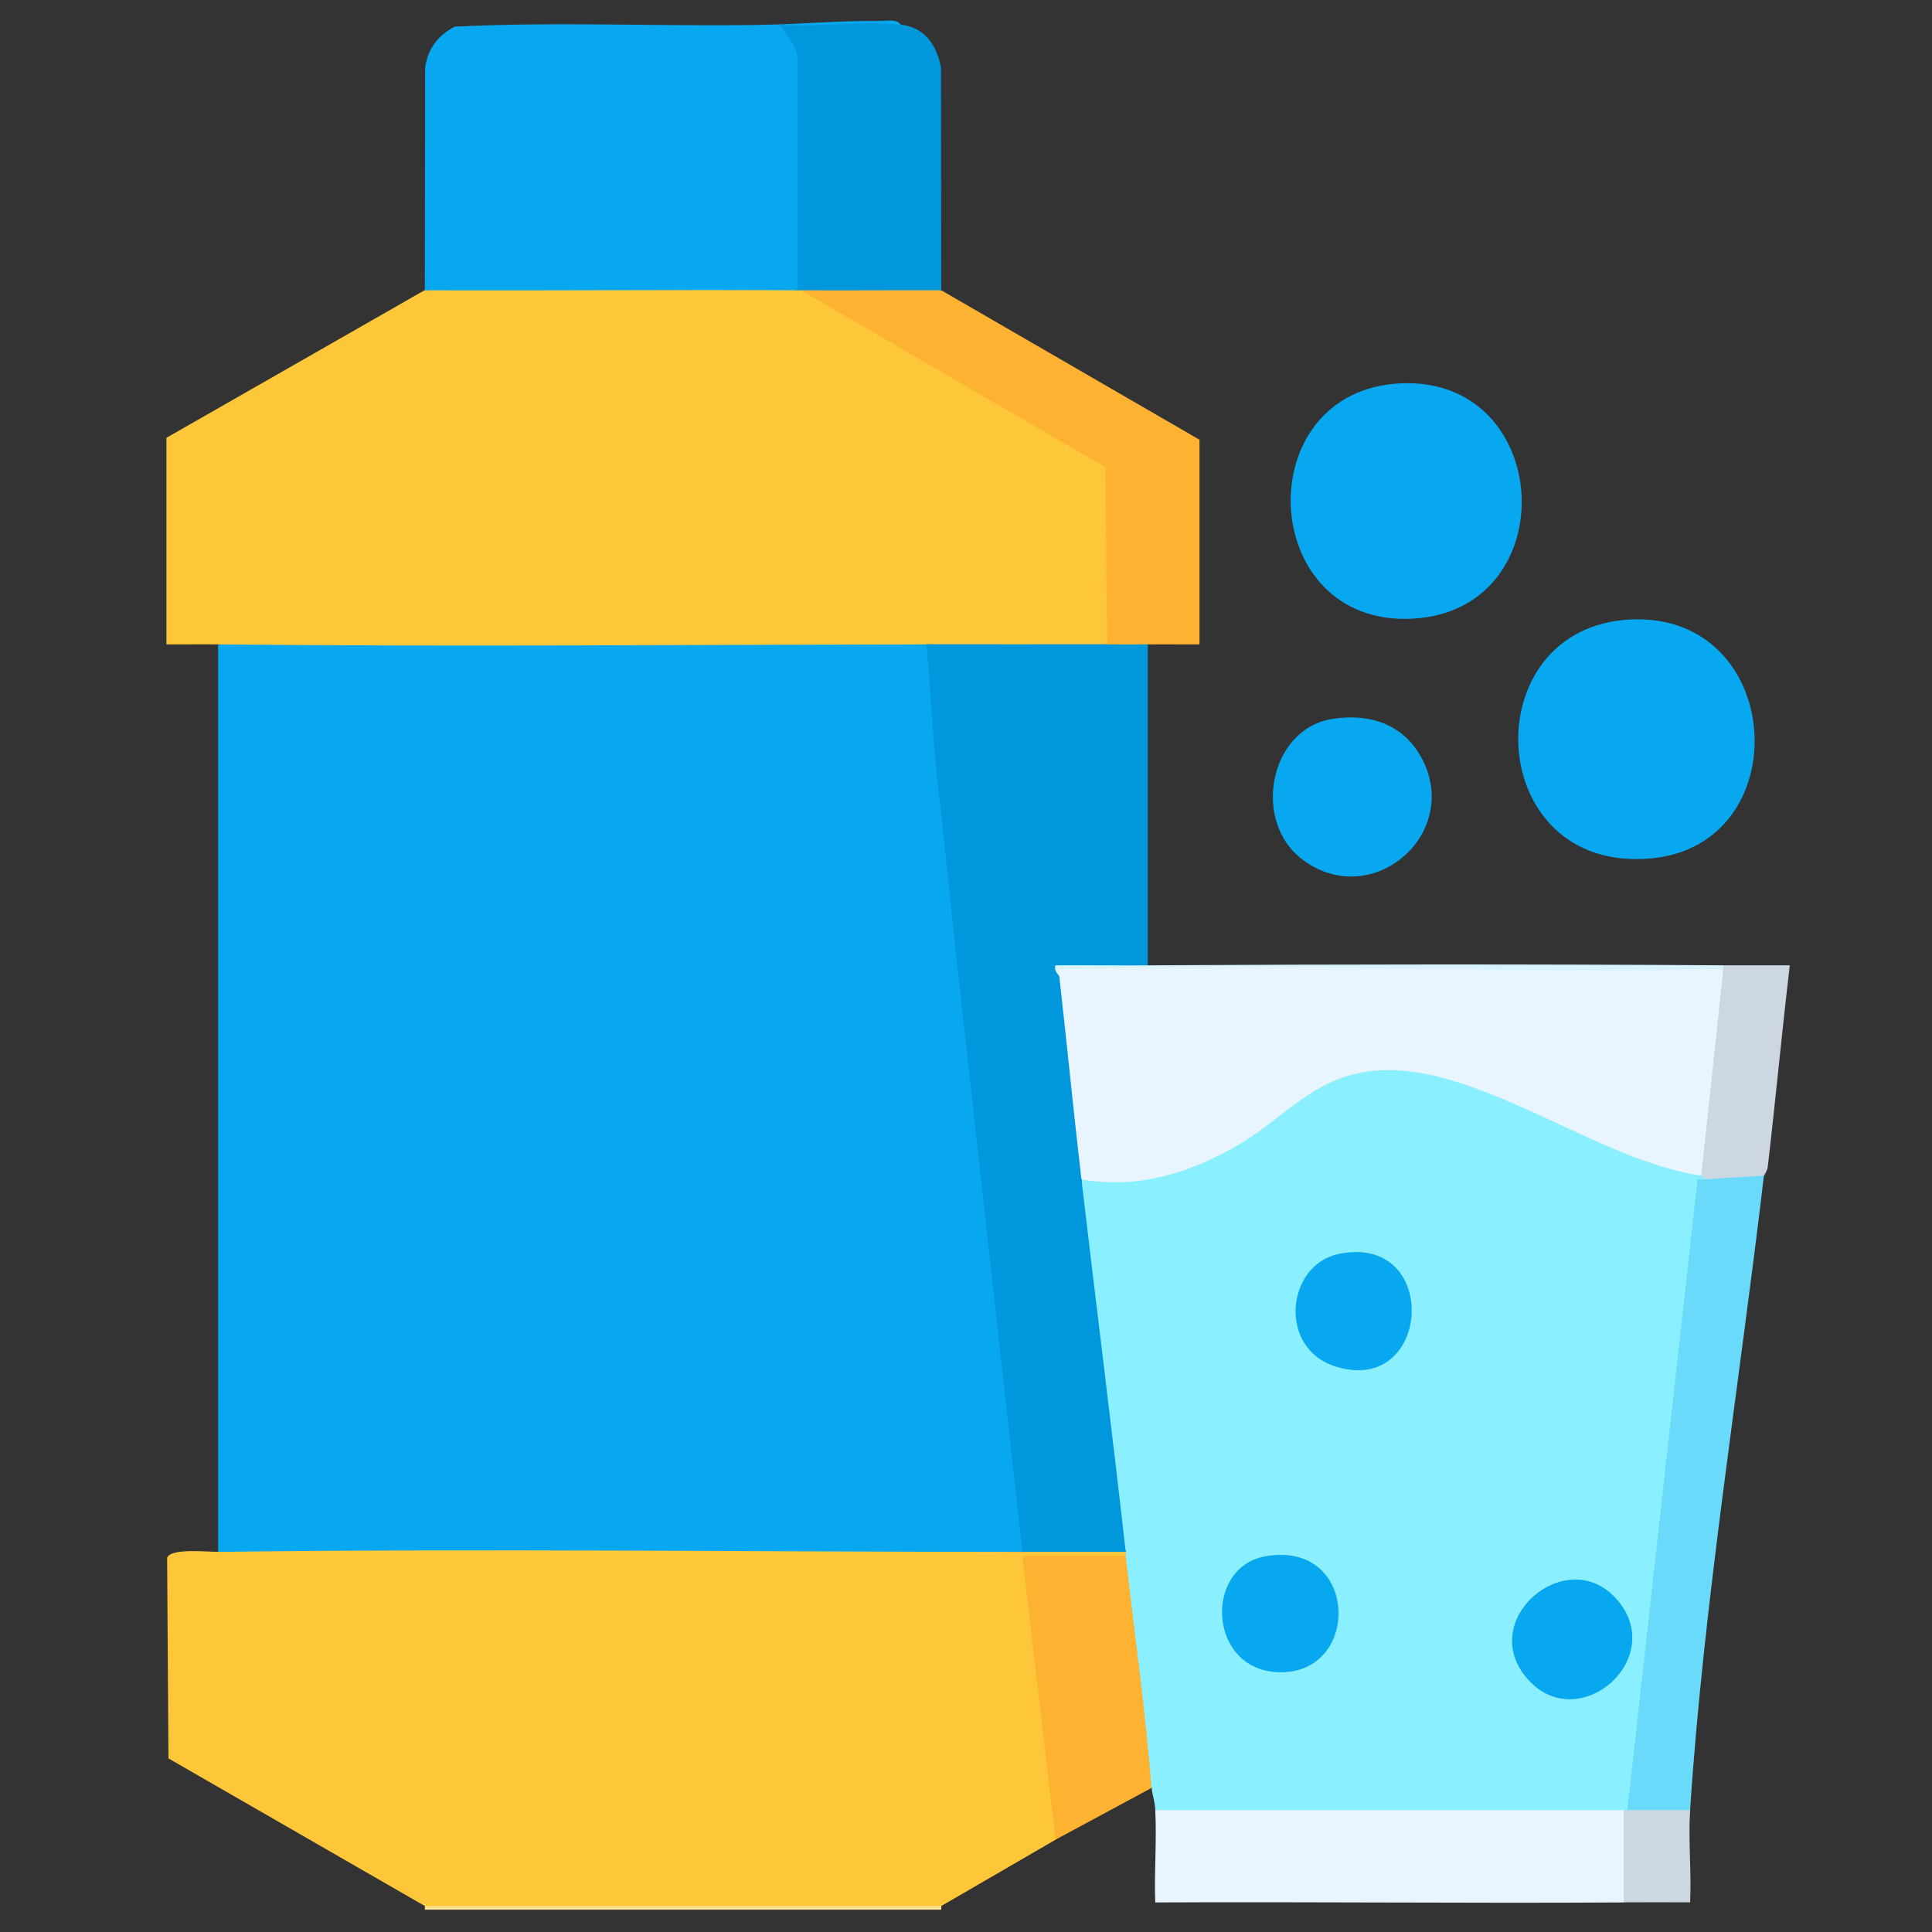 <?xml version="1.0" encoding="UTF-8"?>
<svg id="Layer_7" data-name="Layer 7" xmlns="http://www.w3.org/2000/svg" viewBox="0 0 200 200">
  <rect x="0" y="0" width="200" height="200" fill="#333333" stroke="none"/>
  <defs>
    <style>
      .cls-1 {
        fill: #08a8f0;
      }

      .cls-2 {
        fill: #d7f4fe;
      }

      .cls-3 {
        fill: #8aeffe;
      }

      .cls-4 {
        fill: #e8f4fe;
      }

      .cls-5 {
        fill: #fec739;
      }

      .cls-6 {
        fill: #feb232;
      }

      .cls-7 {
        fill: #ccd7e2;
      }

      .cls-8 {
        fill: #fee194;
      }

      .cls-9 {
        fill: #69daf9;
      }

      .cls-10 {
        fill: #0097dd;
      }
    </style>
  </defs>
  <g>
    <path class="cls-8" d="M97.44,197.31v.38h-53.46v-.38c0-.3.08-.76.27-.76,16.34-.25,33.8-.48,50.16,0,1.53-.27,2.55-.01,3.04.76Z"/>
    <path class="cls-1" d="M95.91,66.71c.22.23.42.47.58.74.49.82,1.75,14.82,1.81,17.06.02.6-.22,1.16-.48,1.68-1.06.27-1.82-.62-2.29-2.67l-1.11-.05c-3.4-3.75-7.32-3.82-11.97-2.79-3.72,1.33-7.51,2.4-11.36,3.19-4.13-.4-8.2-1.45-12.2-3.16-12.84-4.02-19.86,11.18-14.08,21.3,5.38,7.3,6.03,14.65,4.21,23.44l-.85.84.68,1.21c-.48,9.26,3.34,14.11,10.61,19.03,1.63,1.11,2.75,1.74,2.46-.48-.88-6.65-1.23-11.38.94-18.08,3.03-9.36,10.73-11.86,14.95-1.78,2.9,6.91,2.83,14.29,1.45,21.33,8.79-3.02,14.73-11.9,13.28-21.34-1.64-8.99-1.57-16.83,4.32-24.31.46-1.48,1.17-2.5,2.11-3.07l.79.18c2.26,20.37,4.53,40.75,6.79,61.14l-.71.55c-1.63.2-3.26.38-4.9.51s-3.26.24-4.9.24c-21.22.05-42.45,0-63.67-.09-3.27-.01-6.54-.33-9.79-.66v-93.94c3.48-.34,6.97-.67,10.47-.69,17.45-.08,34.92-.11,52.38-.06,1.75,0,3.49.12,5.24.24s3.49.3,5.24.5Z"/>
    <path class="cls-3" d="M176.11,121.7c.66-.49.86-.29.38.38-.59.9-.6,1.01-.03.35l-7.18,64.57-.81.38c-.11.33-.24.33-.38,0l-.26.76h-47.77l-.46-.76c-.05-.94-.34-1.69-.38-2.29-.44-1.01-.89-2.04-1.03-3.14-.74-5.85-1.43-11.76-2.03-17.62-.05-.53,0-1.08.06-1.63s.19-1.11.32-1.66c-.34-.09-.33-.22,0-.38-2.63-12.66-4.27-25.64-4.58-38.57l1.13-.6c8.19,1.02,15.22-3.42,21.28-8.34,6.84-5.22,15.24-2.94,22.44.32,5.96,3.09,12.14,5.54,18.53,7.34l.78.9Z"/>
    <path class="cls-5" d="M22.59,160.65c27.72-.36,55.52,0,83.25,0,0-.2.02-.38.12-.51.3-.41,8.81-.35,10.02-.25l.56.76c.01.13-.01.26,0,.38l-.35.76c-3.2-.08-6.36-.02-9.47.16l3.24,27.69-.68.8-11.84,6.87h-53.46l-26.54-15.28-.14-20.76c.34-1.04,4.13-.61,5.29-.63Z"/>
    <path class="cls-5" d="M82.54,30.05c.07-.34.2-.33.38,0l2.72.7,28.77,16.73c.22.13.45.28.59.5.5.77.45,16.03.37,18.27l-.76.46c-6.2,1.07-12.51,1.05-18.71,0-24.43.03-48.9.24-73.32,0-1.78-.02-3.57.01-5.35,0v-21.39l26.73-15.28c12.79-1.15,25.79-1.25,38.57,0Z"/>
    <path class="cls-10" d="M114.62,66.71c1.43-.95,2.77-.94,4.2,0v33.22l-7.63.19c-1.3-.13-1.94.11-1.53.96,1.94,6.77,2.66,13.97,2.29,21,1.5,12.85,3.14,25.71,4.58,38.57h-10.69l-6.87-61.87h0c-.08-.83-.08-1.68,0-2.51.2-1.99.1-3.23-.41-4.99-.48-1.66-.74-3.38-.75-5.11h0c-1.16-6.16-1.31-13.22-1.91-19.48,6.23,0,12.48.02,18.71,0Z"/>
    <path class="cls-1" d="M93.24,2.55l-1.09.68-9.92.16c.59.8,1.04,1.72,1.09,2.74v23.46s-.77.46-.77.46c-12.85-.07-25.72.05-38.57,0l.03-23.07c.29-1.97,1.32-3.29,3.04-4.22,10.62-.54,21.26,0,31.89-.19,4.04-.07,8.1-.45,12.21-.4.65,0,1.7-.24,2.09.39Z"/>
    <path class="cls-1" d="M168.78,64.13c16.05-.77,17.42,23.31,2.16,24.73-17.43,1.62-18.5-23.94-2.16-24.73Z"/>
    <path class="cls-4" d="M168.09,187.38c.3.08.74.21.76.44.19,2.25.19,6.31,0,8.57l-.76.55c-16.16.1-32.34-.08-48.5,0-.12-3.17.17-6.39,0-9.55h48.5Z"/>
    <path class="cls-1" d="M145.1,39.68c15.83-.61,16.93,23.61,1.03,24.37-16.03.76-16.98-23.75-1.03-24.37Z"/>
    <path class="cls-9" d="M182.6,121.7c-2.49,21.27-6.28,44.56-7.64,65.68-.02.34-.18.56-.43.76s-6.02.32-6.06-.76l7.26-65.3h.76c-.37-1.14,5.26-1.22,5.54-1.11s.44.44.57.73Z"/>
    <path class="cls-6" d="M97.44,30.05l26.73,15.47v21.19c-1.78.01-3.57-.02-5.35,0-1.4.01-2.8,0-4.2,0l-.19-18.34-31.51-18.33c4.77-1.09,9.75-1.12,14.51,0Z"/>
    <path class="cls-10" d="M93.24,2.55c2.46.26,3.72,2.08,4.17,4.43l.03,23.07c-4.83-.02-9.68.03-14.51,0-.13,0-.25,0-.38,0V6.17c-.06-1.47-1.11-2.52-1.91-3.62,4.03.3,8.65-.42,12.6,0Z"/>
    <path class="cls-6" d="M116.53,161.03c.9,8,2.06,16.02,2.67,24.06l-9.93,5.35-3.44-29.4h10.69Z"/>
    <path class="cls-1" d="M137.82,74.44c3.79-.64,7.35.43,9.28,3.91,4.34,7.83-4.96,16.02-12.21,10.68-5.32-3.92-3.52-13.49,2.93-14.59Z"/>
    <path class="cls-7" d="M178.4,99.93c2.29.01,4.59-.01,6.88,0-.82,6.93-1.47,13.9-2.28,20.84-.06.5-.38.86-.39.93l-6.11.38c-.04-.19-.2-.36-.38-.38l-.72-.43c.73-6.86,1.47-13.71,2.2-20.58l.81-.38c-.33-.11-.33-.24,0-.38Z"/>
    <path class="cls-7" d="M174.96,187.38c-.2,3.15.15,6.39,0,9.55-2.29,0-4.59-.02-6.88,0v-9.55h6.87Z"/>
    <path class="cls-2" d="M118.82,99.93c19.84-.11,39.73-.13,59.57,0v.38l-2.31.56c-22.69.12-44.84.19-66.43.2-.01-.13-.63-.57-.38-1.14,3.18-.02,6.37.02,9.55,0Z"/>
    <path class="cls-1" d="M95.53,83.51c3.54,7.72,0,13.69-7.35,16.77-2.19,2.13-3.17,5.16-2.94,9.09-.46,5.54-3.9,9.4-9.74,8.42-8.4-2.8-13.82.83-19.54,6.78-1.89,1.5-6.09,3.99-7.79,1.71.42-4.56,1.62-9.77.66-14.22-1.29-6-6.27-9.6-6.78-16.51-.45-6.12,2.28-12.98,8.28-15.43,7.31-2.99,13.85,2.96,20.19,3,3.27.02,8.83-2.61,12.34-3.32,5.6-1.13,8.78-.48,12.68,3.71Z"/>
    <path class="cls-1" d="M97.82,86.18c.88,4.67,2.48,7.29,1.15,12.6-.86,3.43-3.9,6.9-5.29,10.17-3.32,7.81.8,15.7-.48,23.58-1.01,6.24-5.33,11.44-10.78,14.43-.99.54-3.61,2.34-3.98.46-.14-.67,1-5.41,1.07-6.81.26-5.16-1.65-19.85-8.62-20.08-7.84-.26-9.28,15.8-8.96,21.21.15,2.54,2.6,8.17-1.79,5.99-8.71-4.33-12.85-11.83-11.96-21.45,6.38,1.24,9.95-6.05,15.15-8.72,7.07-3.63,10.8.68,16.09-.71,5.91-1.56,4.86-9.68,5.89-13.97s7.86-4.73,9.8-8.91c1.33-2.86.93-7.42.42-10.46.85.92,1.38,1.88,2.29,2.67Z"/>
    <path class="cls-4" d="M178.4,100.31l-2.29,21.39c-11.58-1.66-24.86-13.22-35.91-10.51-4.82,1.18-7.77,4.82-11.86,7.24-5.05,2.99-10.49,4.69-16.39,3.66-.82-6.99-1.5-14.01-2.29-21-.21-1.15.58-.74,1.32-.76,22.33-.75,45.06.56,67.42,0Z"/>
    <path class="cls-1" d="M138.58,129.81c10.61-2.2,9.65,14.83-.36,11.64-5.97-1.91-5.06-10.51.36-11.64Z"/>
    <path class="cls-1" d="M167.19,165.37c5.73,6.1-3.7,14.48-9.04,8.46-5.37-6.05,3.88-13.96,9.04-8.46Z"/>
    <path class="cls-1" d="M130.94,161.12c9.71-1.79,10.08,12.16,1.5,11.99-7.38-.15-7.88-10.81-1.5-11.99Z"/>
  </g>
  <polygon class="cls-10" points="97.25 82.49 99.08 99.84 101.67 98.83 99.69 82.68 97.25 82.49"/>
</svg>